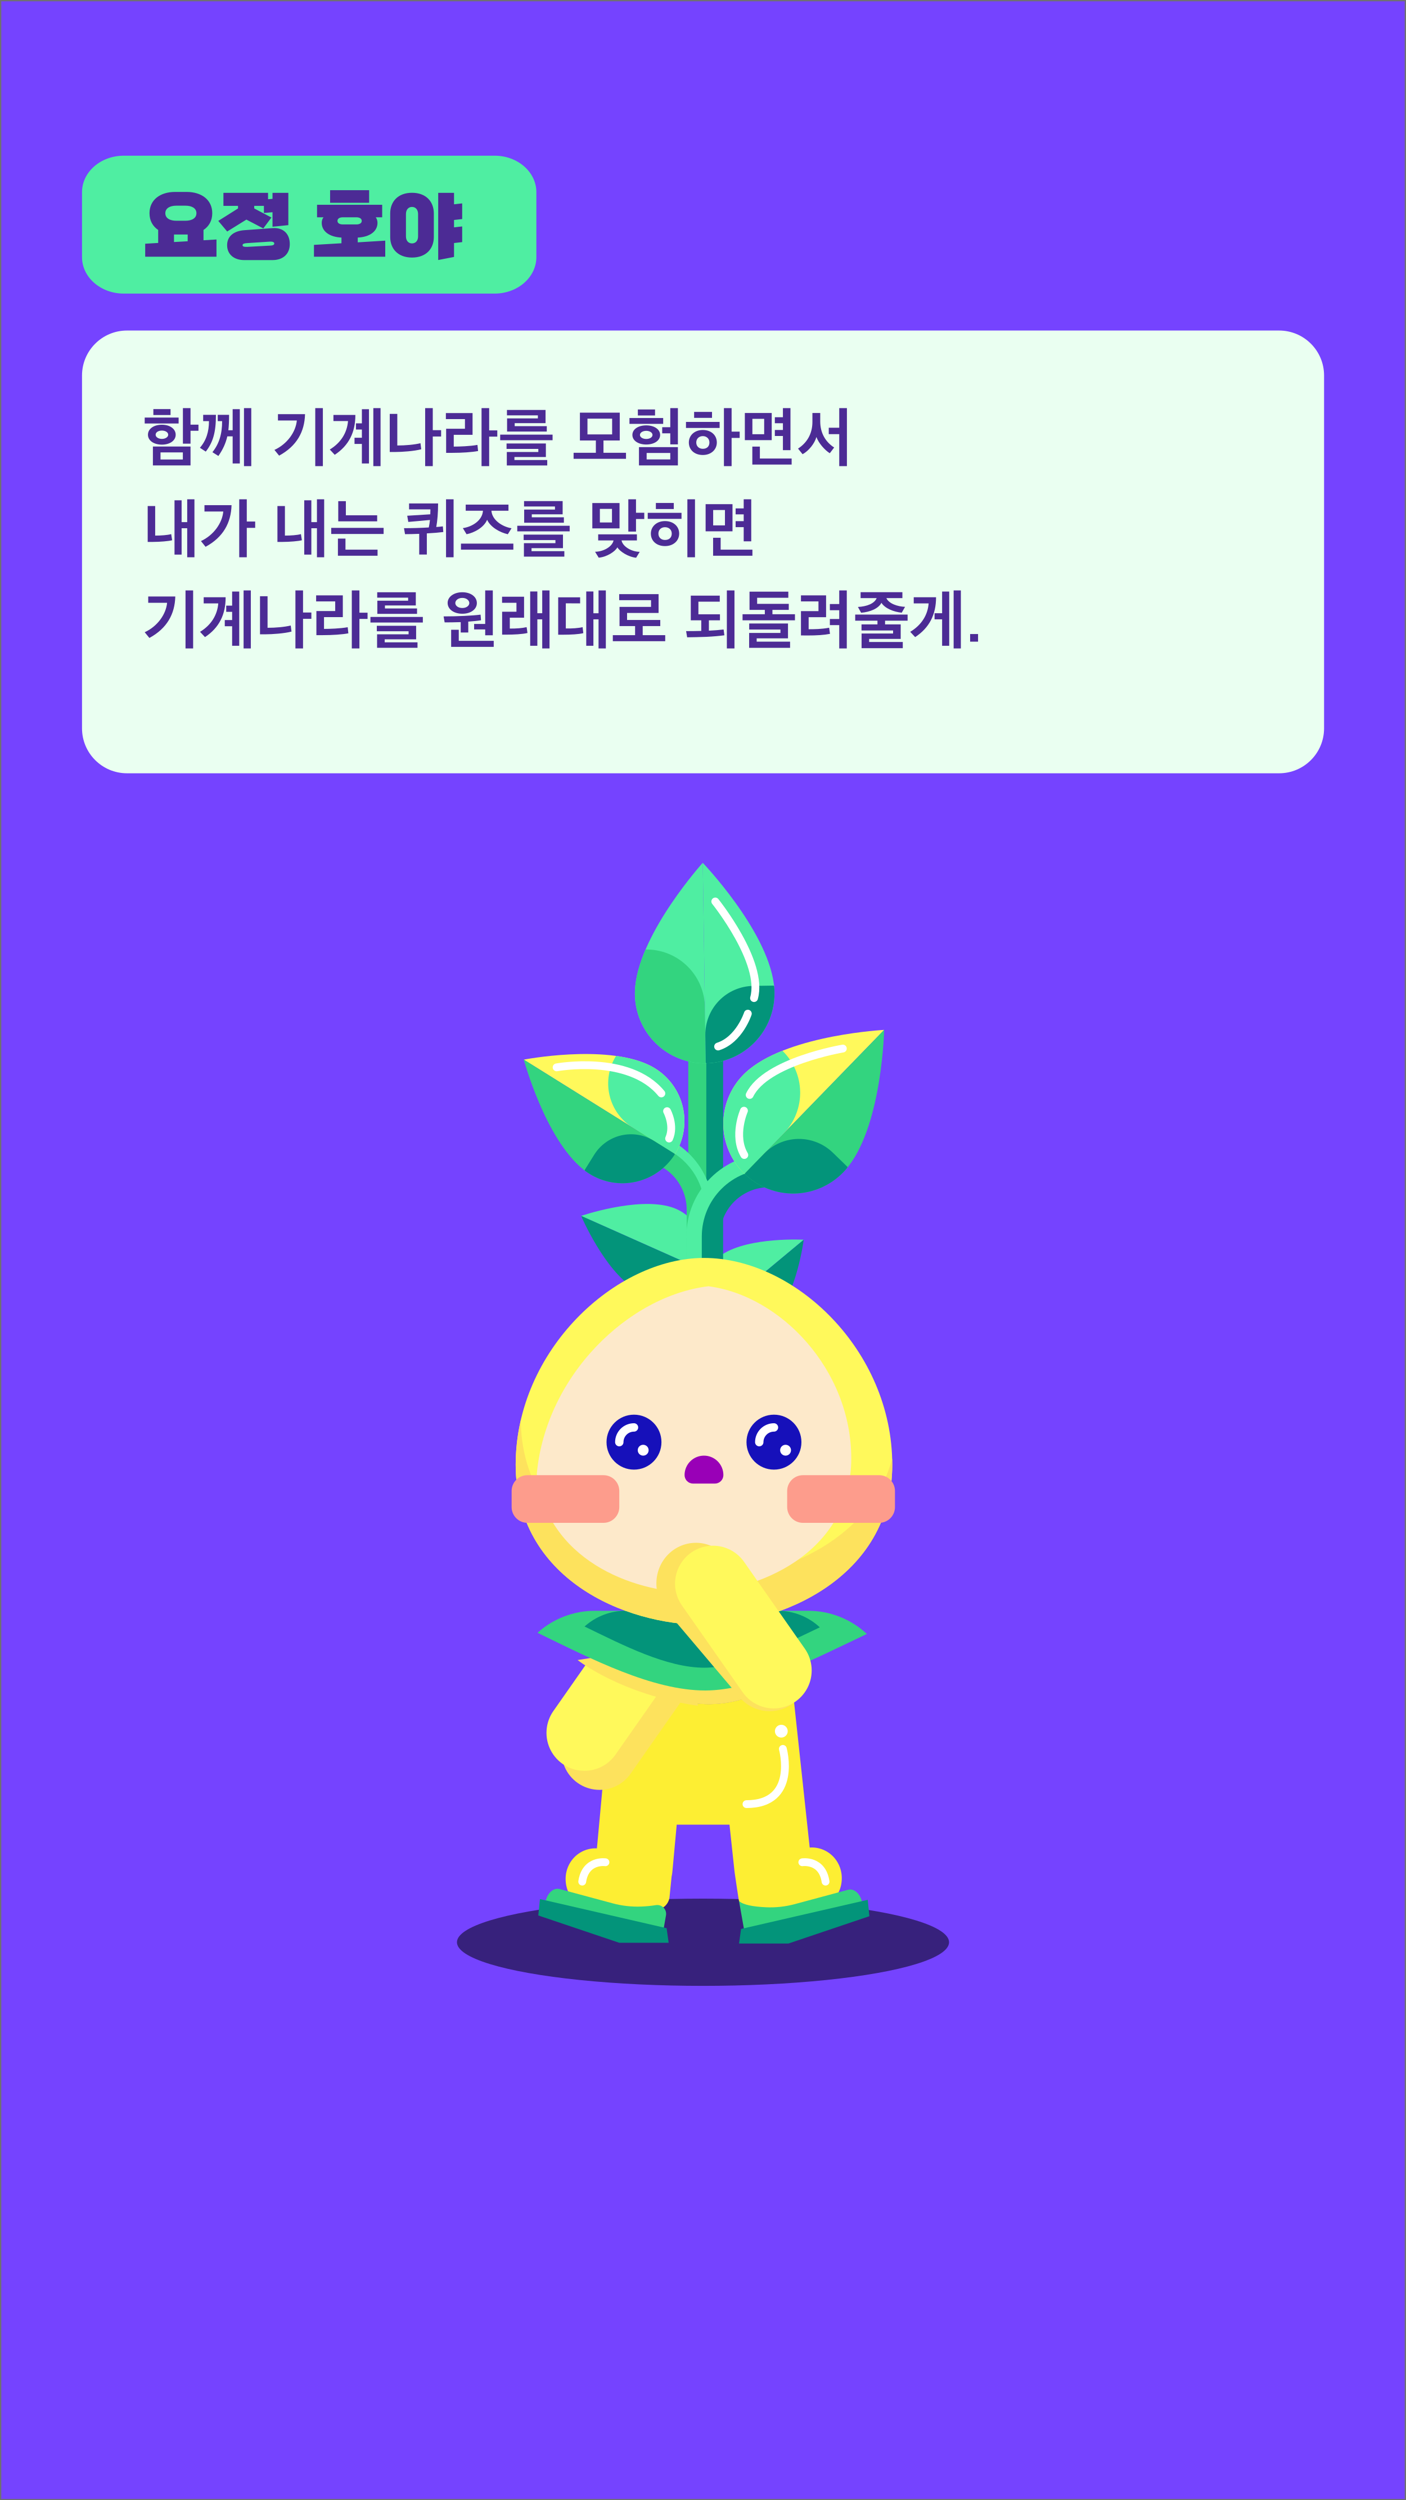 <svg width="1080" height="1920" viewBox="0 0 1080 1920" fill="none" xmlns="http://www.w3.org/2000/svg">
<path d="M1080 0H0V1920H1080V0Z" fill="white"/>
<path d="M1080 0H0V1920H1080V0Z" fill="#7543FF"/>
<path d="M1079.5 0.5H0.5V1919.5H1079.5V0.5Z" stroke="#707070"/>
<path d="M982.535 253.824H97.537C78.463 253.824 63 269.287 63 288.361V559.285C63 578.359 78.463 593.822 97.537 593.822H982.535C1001.61 593.822 1017.07 578.359 1017.07 559.285V288.361C1017.07 269.287 1001.61 253.824 982.535 253.824Z" fill="#EAFFF1"/>
<ellipse cx="540" cy="1491.5" rx="189" ry="33.5" fill="#37217C"/>
<path d="M617.378 952.013L547.686 1009.98C545.035 1006.8 543.038 1003.12 541.808 999.163C540.579 995.205 540.141 991.043 540.52 986.916C540.899 982.788 542.087 978.776 544.016 975.107C545.945 971.439 548.579 968.187 551.765 965.536C551.925 965.403 552.088 965.272 552.253 965.136C552.359 965.052 552.466 964.967 552.577 964.883C552.669 964.81 552.763 964.737 552.859 964.664L553.144 964.453C553.173 964.429 553.205 964.406 553.235 964.385C553.464 964.214 553.695 964.047 553.935 963.885C554.074 963.785 554.213 963.69 554.355 963.598C554.575 963.447 554.798 963.298 555.02 963.159C575.823 949.712 617.378 952.013 617.378 952.013Z" fill="#4FEEA2"/>
<path d="M617.378 952.016L547.685 1009.99C553.037 1016.42 560.727 1020.47 569.063 1021.23C577.398 1022 585.697 1019.42 592.133 1014.07C592.293 1013.94 592.452 1013.8 592.613 1013.66C592.713 1013.57 592.813 1013.48 592.921 1013.39C593.009 1013.31 593.099 1013.23 593.187 1013.15L593.448 1012.91C593.477 1012.89 593.504 1012.86 593.531 1012.83C593.739 1012.64 593.946 1012.44 594.15 1012.24C594.272 1012.12 594.391 1012 594.508 1011.88C594.696 1011.69 594.881 1011.5 595.062 1011.3C612.075 993.295 617.378 952.016 617.378 952.016Z" fill="#03947A"/>
<path d="M555.447 806.906H541.609V1016.36H555.447V806.906Z" fill="#03947A"/>
<path d="M542.531 806.906H528.693V1016.36H542.531V806.906Z" fill="#33D47F"/>
<path d="M446.388 933.718L537.161 974.151C540.894 965.769 541.145 956.248 537.859 947.681C534.573 939.114 528.019 932.203 519.638 928.469C519.428 928.375 519.218 928.285 519.004 928.194C518.867 928.137 518.729 928.079 518.588 928.024C518.469 927.974 518.347 927.924 518.224 927.876L517.86 927.737C517.822 927.72 517.783 927.707 517.744 927.693C517.451 927.581 517.158 927.474 516.863 927.372C516.686 927.309 516.511 927.25 516.335 927.194C516.057 927.102 515.777 927.014 515.501 926.928C489.546 918.929 446.388 933.718 446.388 933.718Z" fill="#4FEEA2"/>
<path d="M446.388 933.719L537.161 974.152C533.427 982.533 526.517 989.089 517.951 992.376C509.384 995.664 499.863 995.414 491.481 991.682C491.271 991.588 491.065 991.492 490.853 991.394C490.719 991.331 490.583 991.267 490.447 991.199C490.331 991.143 490.212 991.086 490.094 991.027L489.748 990.849C489.71 990.832 489.674 990.813 489.636 990.792C489.358 990.65 489.082 990.503 488.809 990.351C488.643 990.262 488.481 990.171 488.323 990.078C488.068 989.935 487.816 989.784 487.567 989.636C464.262 975.694 446.388 933.719 446.388 933.719Z" fill="#03947A"/>
<path d="M539.879 972.962L539.917 931.162C539.945 901.346 516.739 877.152 488.086 877.125" stroke="#4FEEA2" stroke-width="16.343" stroke-miterlimit="10"/>
<path d="M541.267 970.704L527.429 970.692L527.468 928.892C527.465 918.904 523.5 909.325 516.444 902.255C509.388 895.186 499.816 891.204 489.828 891.182L489.84 877.344C503.498 877.37 516.588 882.813 526.237 892.48C535.886 902.147 541.305 915.247 541.306 928.905L541.267 970.704Z" fill="#33D47F"/>
<path d="M545.966 1016.35L527.176 1016.33L527.215 949.324C527.25 932.52 533.949 916.415 545.842 904.544C557.736 892.673 573.852 886.004 590.657 886L590.639 904.79C578.816 904.793 567.477 909.485 559.11 917.838C550.742 926.19 546.029 937.52 546.005 949.343L545.966 1016.35Z" fill="#4FEEA2"/>
<path d="M552.882 1016.36L539.044 1016.34L539.083 949.335C539.109 935.686 544.546 922.604 554.201 912.957C563.857 903.31 576.944 897.885 590.593 897.871H590.643L590.63 911.708H590.592C580.611 911.721 571.041 915.69 563.98 922.744C556.92 929.799 552.943 939.365 552.921 949.346L552.882 1016.36Z" fill="#03947A"/>
<path d="M679.148 790.883L571.882 901.393C561.677 891.489 555.824 877.937 555.611 863.717C555.399 849.498 560.843 835.777 570.747 825.572C570.994 825.317 571.247 825.066 571.5 824.811C571.665 824.65 571.829 824.488 572 824.325C572.142 824.186 572.289 824.044 572.438 823.904C572.587 823.764 572.731 823.634 572.88 823.495C572.925 823.448 572.973 823.406 573.022 823.364C573.378 823.036 573.739 822.712 574.106 822.395C574.323 822.2 574.542 822.015 574.763 821.834C575.109 821.54 575.463 821.253 575.81 820.971C608.534 794.496 679.148 790.883 679.148 790.883Z" fill="#FFF95B"/>
<path d="M601.957 870.407L571.881 901.393C561.676 891.489 555.824 877.937 555.611 863.717C555.399 849.498 560.844 835.777 570.748 825.572C570.996 825.317 571.248 825.072 571.5 824.811C571.663 824.65 571.83 824.485 572 824.327C572.143 824.187 572.29 824.043 572.436 823.906C572.582 823.769 572.728 823.633 572.883 823.495C572.927 823.45 572.975 823.407 573.022 823.365C573.377 823.032 573.738 822.709 574.107 822.395C574.325 822.195 574.543 822.016 574.762 821.834C575.109 821.534 575.462 821.253 575.809 820.972C582.823 815.295 591.58 810.672 601.009 806.906C609.555 815.201 614.457 826.552 614.634 838.46C614.812 850.369 610.252 861.861 601.957 870.407Z" fill="#4FEEA2"/>
<path d="M679.148 790.883L571.883 901.393C576.935 906.297 582.904 910.159 589.449 912.757C595.994 915.354 602.986 916.638 610.026 916.533C617.067 916.428 624.018 914.938 630.483 912.147C636.948 909.356 642.799 905.319 647.704 900.267C647.951 900.014 648.194 899.755 648.442 899.493C648.599 899.324 648.756 899.153 648.913 898.977C649.048 898.831 649.186 898.677 649.32 898.526L649.72 898.073C649.765 898.026 649.806 897.973 649.847 897.927C650.165 897.56 650.479 897.191 650.784 896.815C650.971 896.592 651.151 896.368 651.326 896.142C651.61 895.787 651.884 895.427 652.157 895.069C677.641 861.575 679.148 790.883 679.148 790.883Z" fill="#33D47F"/>
<path d="M647.705 900.273C637.887 910.385 624.483 916.226 610.393 916.531C596.302 916.836 582.657 911.581 572.412 901.903C572.342 901.836 572.287 901.757 572.248 901.669C572.209 901.581 572.189 901.486 572.187 901.39C572.185 901.294 572.202 901.198 572.237 901.109C572.272 901.019 572.325 900.938 572.392 900.869L586.87 885.952C593.776 878.837 603.225 874.757 613.139 874.61C623.053 874.462 632.62 878.258 639.735 885.164L650.735 895.844C650.864 895.969 650.94 896.139 650.948 896.319C650.956 896.499 650.896 896.675 650.78 896.813C650.474 897.19 650.158 897.558 649.843 897.925C649.802 897.975 649.761 898.025 649.718 898.068C649.582 898.222 649.452 898.376 649.318 898.527C649.184 898.678 649.046 898.827 648.911 898.975C648.755 899.15 648.596 899.322 648.442 899.493C648.195 899.763 647.951 900.016 647.705 900.273Z" fill="#03947A"/>
<path d="M539.807 662.562L542.108 816.555C527.888 816.767 514.167 811.322 503.962 801.418C493.757 791.513 487.904 777.961 487.692 763.741C487.686 763.386 487.686 763.032 487.686 762.671C487.686 762.44 487.686 762.209 487.698 761.971C487.698 761.771 487.697 761.571 487.709 761.363C487.721 761.155 487.725 760.963 487.733 760.763C487.733 760.698 487.733 760.635 487.742 760.57C487.762 760.086 487.786 759.602 487.822 759.118C487.838 758.827 487.861 758.542 487.89 758.257C487.926 757.806 487.973 757.356 488.02 756.905C492.431 715.048 539.807 662.562 539.807 662.562Z" fill="#4FEEA2"/>
<path d="M541.457 773.377L542.1 816.555C527.881 816.767 514.16 811.322 503.956 801.418C493.751 791.513 487.899 777.961 487.687 763.743C487.681 763.387 487.681 763.035 487.681 762.673C487.681 762.444 487.681 762.208 487.695 761.973C487.695 761.773 487.695 761.567 487.706 761.368C487.717 761.169 487.72 760.968 487.731 760.761C487.731 760.698 487.731 760.634 487.737 760.569C487.755 760.086 487.781 759.602 487.818 759.117C487.833 758.824 487.859 758.54 487.883 758.257C487.921 757.801 487.967 757.352 488.014 756.906C488.96 747.931 491.882 738.469 495.887 729.142C501.783 729.054 507.64 730.129 513.121 732.304C518.602 734.48 523.602 737.714 527.833 741.821C532.065 745.929 535.446 750.83 537.783 756.244C540.121 761.658 541.369 767.48 541.457 773.377Z" fill="#33D47F"/>
<path d="M539.808 662.562L542.108 816.555C556.327 816.343 569.88 810.491 579.785 800.287C589.69 790.083 595.136 776.362 594.926 762.142C594.92 761.787 594.909 761.433 594.899 761.074C594.89 760.843 594.881 760.612 594.867 760.374C594.858 760.174 594.85 759.974 594.837 759.767C594.824 759.56 594.81 759.367 594.796 759.167C594.796 759.102 594.789 759.039 594.783 758.974C594.748 758.491 594.709 758.008 594.659 757.525C594.632 757.235 594.602 756.951 594.565 756.667C594.515 756.217 594.455 755.766 594.394 755.32C588.728 713.613 539.808 662.562 539.808 662.562Z" fill="#4FEEA2"/>
<path d="M594.923 762.143C595.131 776.236 589.783 789.844 580.035 800.023C570.287 810.203 556.923 816.135 542.835 816.536C542.738 816.539 542.643 816.522 542.553 816.487C542.463 816.452 542.382 816.4 542.312 816.333C542.243 816.266 542.187 816.187 542.149 816.099C542.111 816.01 542.09 815.915 542.088 815.819L541.78 795.033C541.632 785.119 545.429 775.552 552.335 768.438C559.241 761.323 568.69 757.243 578.604 757.095L593.936 756.867C594.116 756.864 594.29 756.93 594.423 757.051C594.557 757.172 594.639 757.34 594.653 757.519V757.525C594.704 758.008 594.741 758.492 594.778 758.975C594.778 759.038 594.789 759.102 594.79 759.165C594.804 759.37 594.819 759.565 594.833 759.77C594.847 759.975 594.854 760.17 594.863 760.375C594.877 760.609 594.884 760.843 594.898 761.075C594.906 761.437 594.917 761.789 594.923 762.143Z" fill="#03947A"/>
<path d="M402.348 813.709L518.514 886.209C521.829 880.898 524.065 874.986 525.096 868.81C526.126 862.635 525.93 856.317 524.518 850.218C523.107 844.118 520.508 838.356 516.869 833.261C513.231 828.166 508.625 823.838 503.314 820.523C503.047 820.356 502.777 820.193 502.503 820.028C502.325 819.922 502.149 819.818 501.966 819.716C501.814 819.625 501.657 819.533 501.498 819.446C501.339 819.359 501.187 819.275 501.029 819.186C500.981 819.156 500.929 819.13 500.878 819.104C500.501 818.896 500.12 818.692 499.736 818.497C499.507 818.376 499.28 818.263 499.049 818.153C498.689 817.973 498.323 817.801 497.961 817.632C464.07 801.761 402.348 813.709 402.348 813.709Z" fill="#FFF95B"/>
<path d="M485.944 865.876L518.516 886.202C525.21 875.476 527.37 862.53 524.519 850.212C521.669 837.894 514.042 827.213 503.316 820.518C503.047 820.351 502.78 820.189 502.504 820.023C502.329 819.917 502.15 819.812 501.967 819.712C501.813 819.621 501.656 819.528 501.501 819.442C501.346 819.356 501.19 819.268 501.027 819.182C500.98 819.152 500.927 819.126 500.879 819.099C500.503 818.891 500.122 818.69 499.737 818.494C499.506 818.37 499.278 818.26 499.052 818.148C498.688 817.967 498.325 817.796 497.964 817.627C490.698 814.227 482.152 812.101 473.212 810.863C467.605 819.847 465.797 830.69 468.185 841.007C470.572 851.324 476.96 860.269 485.944 865.876Z" fill="#4FEEA2"/>
<path d="M402.348 813.707L518.514 886.207C515.199 891.519 510.872 896.125 505.777 899.764C500.682 903.403 494.921 906.003 488.822 907.415C482.722 908.828 476.405 909.025 470.229 907.995C464.053 906.966 458.141 904.73 452.83 901.416C452.563 901.248 452.297 901.078 452.03 900.904C451.858 900.791 451.686 900.678 451.514 900.558C451.366 900.458 451.214 900.358 451.066 900.258L450.627 899.95C450.578 899.92 450.527 899.885 450.487 899.85C450.135 899.601 449.787 899.35 449.441 899.089C449.232 898.937 449.029 898.783 448.83 898.624C448.51 898.378 448.195 898.124 447.884 897.875C418.733 874.401 402.348 813.707 402.348 813.707Z" fill="#33D47F"/>
<path d="M452.829 901.414C463.461 908.048 476.277 910.229 488.504 907.486C500.731 904.742 511.387 897.295 518.165 886.755C518.212 886.683 518.244 886.602 518.259 886.518C518.274 886.434 518.272 886.347 518.254 886.263C518.235 886.179 518.2 886.1 518.15 886.03C518.101 885.96 518.038 885.901 517.965 885.855L502.286 876.069C498.583 873.758 494.461 872.198 490.155 871.48C485.849 870.762 481.444 870.899 477.191 871.883C472.938 872.868 468.921 874.68 465.368 877.217C461.816 879.754 458.798 882.966 456.486 886.669L449.268 898.235C449.184 898.371 449.154 898.534 449.185 898.691C449.216 898.847 449.305 898.987 449.435 899.08C449.779 899.341 450.135 899.59 450.481 899.841C450.528 899.874 450.573 899.909 450.62 899.941C450.771 900.041 450.914 900.151 451.062 900.252C451.21 900.353 451.362 900.452 451.509 900.552C451.681 900.67 451.856 900.784 452.025 900.899C452.298 901.076 452.56 901.246 452.829 901.414Z" fill="#03947A"/>
<path d="M549.431 692.262C549.431 692.262 586.97 738.982 579.195 766.462" stroke="white" stroke-width="6" stroke-linecap="round" stroke-linejoin="round"/>
<path d="M574.434 778.406C574.434 778.406 567.978 798.389 551.604 803.647" stroke="white" stroke-width="6" stroke-linecap="round" stroke-linejoin="round"/>
<path d="M647.421 805.215C647.421 805.215 588.321 815.152 575.857 840.846" stroke="white" stroke-width="6" stroke-linecap="round" stroke-linejoin="round"/>
<path d="M571.466 852.934C571.466 852.934 563 872.154 571.735 886.967" stroke="white" stroke-width="6" stroke-linecap="round" stroke-linejoin="round"/>
<path d="M427.562 819.649C427.562 819.649 483.081 809.365 508.008 839.675" stroke="white" stroke-width="6" stroke-linecap="round" stroke-linejoin="round"/>
<path d="M512.397 853.285C512.397 853.285 518.403 864.393 513.963 874.306" stroke="white" stroke-width="6" stroke-linecap="round" stroke-linejoin="round"/>
<path d="M623.487 1418.71C622.974 1418.71 622.461 1418.72 621.963 1418.77L605.348 1264.43C604.565 1257.15 601.118 1250.41 595.669 1245.52C590.22 1240.63 583.154 1237.92 575.83 1237.92H502.353C494.953 1237.92 487.821 1240.68 482.353 1245.67C476.885 1250.66 473.474 1257.5 472.79 1264.87L458.514 1419.37C457.941 1419.35 457.352 1419.35 456.764 1419.37C442.322 1419.88 431.804 1433.39 435.064 1448.39C439.138 1467.06 461.231 1465.56 462.242 1465.34L502.897 1466.65C505.708 1466.74 508.448 1465.76 510.565 1463.91C512.682 1462.06 514.019 1459.47 514.306 1456.67L515.876 1441.12C516.161 1439.87 516.362 1438.61 516.476 1437.34L519.811 1401.2H560.345L563.408 1429.69L563.423 1429.84L564.283 1437.78C564.449 1439.38 567.301 1458.02 567.301 1458.02C567.686 1460.81 569.113 1463.34 571.295 1465.12C573.476 1466.89 576.25 1467.78 579.057 1467.59L619.636 1464.84C620.662 1465.02 642.8 1465.73 646.196 1446.93C648.927 1431.82 637.944 1418.71 623.487 1418.71ZM498.807 1295.37L510.563 1276.11C510.563 1276.11 581.792 1279.51 582.652 1280.02C583.497 1280.53 588.884 1297.51 588.884 1297.51C536.76 1323.73 498.807 1295.37 498.807 1295.37Z" fill="#FDEE33"/>
<path d="M588.883 1297.51C536.759 1323.73 498.806 1295.37 498.806 1295.37L510.562 1276.11C510.562 1276.11 581.791 1279.51 582.651 1280.02C583.511 1280.53 588.883 1297.51 588.883 1297.51Z" fill="#FDEE33"/>
<path d="M460.489 1374.48C455.159 1374.47 449.933 1373.01 445.379 1370.24C440.824 1367.47 437.116 1363.51 434.657 1358.78C432.198 1354.05 431.083 1348.74 431.432 1343.42C431.781 1338.1 433.582 1332.98 436.638 1328.62L483.397 1261.82C485.585 1258.66 488.374 1255.97 491.604 1253.9C494.834 1251.83 498.441 1250.41 502.219 1249.74C505.997 1249.06 509.871 1249.14 513.619 1249.97C517.366 1250.8 520.914 1252.35 524.058 1254.55C527.202 1256.75 529.88 1259.55 531.939 1262.79C533.998 1266.03 535.398 1269.64 536.057 1273.43C536.716 1277.21 536.622 1281.08 535.781 1284.82C534.939 1288.57 533.366 1292.11 531.153 1295.24L484.393 1362.04C481.705 1365.89 478.128 1369.03 473.966 1371.19C469.804 1373.36 465.18 1374.49 460.489 1374.48Z" fill="#FDE25D"/>
<path d="M588.883 1297.51C536.759 1323.73 498.806 1295.37 498.806 1295.37L510.562 1276.11C510.562 1276.11 581.791 1279.51 582.651 1280.02C583.511 1280.53 588.883 1297.51 588.883 1297.51Z" fill="#FDE25D"/>
<path d="M616.29 1430.07C616.29 1430.07 631.59 1427.77 634.136 1444.94" stroke="white" stroke-width="6" stroke-linecap="round" stroke-linejoin="round"/>
<path d="M465.067 1430.07C465.067 1430.07 449.767 1427.77 447.221 1444.94" stroke="white" stroke-width="6" stroke-linecap="round" stroke-linejoin="round"/>
<path d="M448.887 1359.85C443.558 1359.84 438.332 1358.37 433.777 1355.61C429.223 1352.84 425.515 1348.87 423.056 1344.15C420.597 1339.42 419.481 1334.11 419.83 1328.79C420.179 1323.47 421.979 1318.35 425.035 1313.98L471.794 1247.18C473.982 1244.03 476.771 1241.34 480.001 1239.27C483.231 1237.2 486.839 1235.78 490.617 1235.11C494.394 1234.43 498.268 1234.51 502.016 1235.34C505.764 1236.16 509.311 1237.72 512.455 1239.92C515.599 1242.12 518.278 1244.92 520.337 1248.16C522.396 1251.4 523.795 1255.01 524.454 1258.79C525.114 1262.57 525.02 1266.45 524.178 1270.19C523.337 1273.94 521.764 1277.48 519.55 1280.61L472.791 1347.41C470.103 1351.26 466.526 1354.4 462.364 1356.56C458.202 1358.73 453.579 1359.85 448.887 1359.85Z" fill="#FFF95B"/>
<path d="M443.673 1274.78C443.673 1274.78 477.027 1301.29 536.088 1309.91L533.75 1292.35L489.879 1267.55L443.673 1274.78Z" fill="#FDE25D"/>
<path d="M412.873 1253.86C454.522 1274.08 501.111 1298.16 541.711 1298.16C579.234 1298.16 624.472 1274.35 665.88 1254.75C653.644 1243.3 637.512 1236.94 620.757 1236.95H457.027C440.726 1236.94 424.997 1242.96 412.873 1253.86Z" fill="#33D47F"/>
<path d="M449.017 1249.03C478.766 1263.47 512.044 1280.67 541.044 1280.67C567.844 1280.67 600.16 1263.66 629.736 1249.67C620.996 1241.49 609.473 1236.94 597.505 1236.95H480.555C468.911 1236.94 457.676 1241.24 449.017 1249.03Z" fill="#03947A"/>
<path d="M685.38 1124.76C685.38 1212.44 597.852 1247.79 540.748 1247.79C479.887 1247.79 396.114 1212.44 396.114 1124.76C396.114 1037.08 472.729 966 540.748 966C610.588 966 685.38 1037.08 685.38 1124.76Z" fill="#FFF95B"/>
<path d="M685.387 1124.76C685.387 1212.43 597.86 1247.79 540.756 1247.79C479.88 1247.79 396.11 1212.43 396.11 1124.76C396.114 1113.25 397.431 1101.79 400.034 1090.59C400.743 1177.42 484.06 1212.46 544.65 1212.46C594.525 1212.46 667.625 1185.5 685.312 1120.23C685.371 1121.74 685.387 1123.25 685.387 1124.76Z" fill="#FDE25D"/>
<path d="M412.312 1131.87C419.464 1196.59 484.66 1222.98 532.772 1222.98C580.591 1222.98 653.889 1193.37 653.889 1119.95C653.889 1051.28 599.106 994.774 544.165 987.75C483.159 995.028 419.359 1055.76 412.312 1131.87Z" fill="#FDE9CA"/>
<path d="M463.576 1132.83H405.124C398.428 1132.83 393 1138.26 393 1144.96V1157.3C393 1164 398.428 1169.43 405.124 1169.43H463.576C470.272 1169.43 475.7 1164 475.7 1157.3V1144.96C475.7 1138.26 470.272 1132.83 463.576 1132.83Z" fill="#FD9C8C"/>
<path d="M675.329 1132.83H616.781C610.085 1132.83 604.657 1138.26 604.657 1144.96V1157.3C604.657 1164 610.085 1169.43 616.781 1169.43H675.329C682.025 1169.43 687.453 1164 687.453 1157.3V1144.96C687.453 1138.26 682.025 1132.83 675.329 1132.83Z" fill="#FD9C8C"/>
<path d="M594.505 1128.56C606.158 1128.56 615.605 1119.11 615.605 1107.46C615.605 1095.8 606.158 1086.36 594.505 1086.36C582.852 1086.36 573.405 1095.8 573.405 1107.46C573.405 1119.11 582.852 1128.56 594.505 1128.56Z" fill="#1610BA"/>
<path d="M583.212 1107.46C583.212 1104.46 584.402 1101.59 586.52 1099.47C588.637 1097.35 591.509 1096.16 594.504 1096.16" stroke="white" stroke-width="6.438" stroke-miterlimit="10" stroke-linecap="round"/>
<path d="M486.991 1128.56C498.644 1128.56 508.091 1119.11 508.091 1107.46C508.091 1095.8 498.644 1086.36 486.991 1086.36C475.337 1086.36 465.891 1095.8 465.891 1107.46C465.891 1119.11 475.337 1128.56 486.991 1128.56Z" fill="#1610BA"/>
<path d="M475.699 1107.46C475.699 1104.46 476.889 1101.59 479.007 1099.47C481.124 1097.35 483.996 1096.16 486.991 1096.16" stroke="white" stroke-width="6.438" stroke-miterlimit="10" stroke-linecap="round"/>
<path d="M532.391 1139.28H549.104C549.964 1139.28 550.816 1139.11 551.611 1138.79C552.406 1138.46 553.129 1137.97 553.737 1137.37C554.346 1136.76 554.829 1136.03 555.158 1135.24C555.487 1134.44 555.657 1133.59 555.657 1132.73C555.657 1128.78 554.086 1124.99 551.29 1122.19C548.495 1119.39 544.703 1117.82 540.749 1117.82C536.795 1117.82 533.003 1119.39 530.207 1122.19C527.411 1124.99 525.841 1128.78 525.841 1132.73C525.841 1133.59 526.01 1134.44 526.339 1135.24C526.668 1136.03 527.151 1136.76 527.759 1137.36C528.367 1137.97 529.089 1138.46 529.884 1138.78C530.679 1139.11 531.531 1139.28 532.391 1139.28Z" fill="#9900B7"/>
<g style="mix-blend-mode:multiply">
<g style="mix-blend-mode:multiply">
<path d="M594.323 1313.92C589.402 1314.43 584.432 1313.73 579.849 1311.86C575.266 1310 571.212 1307.04 568.044 1303.24L511.767 1236.77C500.657 1223.65 501.908 1203.79 514.562 1192.42C517.558 1189.73 521.069 1187.67 524.882 1186.36C528.696 1185.06 532.734 1184.54 536.754 1184.83C540.773 1185.13 544.691 1186.24 548.272 1188.09C551.853 1189.94 555.023 1192.49 557.591 1195.6L613.866 1262.07C624.976 1275.19 623.725 1295.05 611.071 1306.41C606.421 1310.62 600.559 1313.25 594.323 1313.92Z" fill="#FDE25D"/>
</g>
</g>
<path d="M594.363 1311.93C589.673 1311.94 585.05 1310.81 580.888 1308.65C576.727 1306.48 573.151 1303.34 570.463 1299.5L523.704 1232.7C519.327 1226.36 517.634 1218.55 518.995 1210.98C520.356 1203.4 524.661 1196.66 530.969 1192.25C537.277 1187.83 545.076 1186.09 552.662 1187.41C560.249 1188.72 567.007 1192.99 571.46 1199.27L618.219 1266.07C621.275 1270.44 623.076 1275.56 623.424 1280.87C623.773 1286.19 622.658 1291.51 620.199 1296.23C617.74 1300.96 614.031 1304.93 609.477 1307.69C604.922 1310.46 599.696 1311.93 594.366 1311.93L594.363 1311.93Z" fill="#FFF95B"/>
<path d="M494.055 1117.82C496.36 1117.82 498.229 1115.96 498.229 1113.65C498.229 1111.35 496.36 1109.48 494.055 1109.48C491.75 1109.48 489.881 1111.35 489.881 1113.65C489.881 1115.96 491.75 1117.82 494.055 1117.82Z" fill="white"/>
<path d="M603.429 1117.82C605.734 1117.82 607.603 1115.96 607.603 1113.65C607.603 1111.35 605.734 1109.48 603.429 1109.48C601.124 1109.48 599.255 1111.35 599.255 1113.65C599.255 1115.96 601.124 1117.82 603.429 1117.82Z" fill="white"/>
<path d="M662.551 1463.73C662.551 1467.41 660.725 1470.57 658.099 1471.11L576.669 1487.79C574.345 1488.25 572.127 1485.93 571.689 1482.61L567.675 1459.82C570.891 1462.84 578.553 1464.17 588.457 1464.64C595.997 1464.97 603.543 1464.13 610.825 1462.14L651.747 1451.12C656.727 1450.11 661.526 1455.09 662.461 1462.27C662.52 1462.76 662.55 1463.24 662.551 1463.73Z" fill="#33D47F"/>
<path d="M569.236 1481.28L666.536 1458.9L667.811 1471.5L605.634 1492.47H567.674L569.236 1481.28Z" fill="#03947A"/>
<path d="M418.736 1463.17C418.736 1466.85 420.562 1470 423.188 1470.55L504.618 1487.22C506.942 1487.69 509.16 1485.36 509.598 1482.04L511.566 1470.87C511.756 1469.8 511.686 1468.7 511.361 1467.66C511.036 1466.62 510.465 1465.68 509.698 1464.91C508.931 1464.13 507.99 1463.56 506.953 1463.23C505.917 1462.9 504.816 1462.82 503.743 1463C500.131 1463.58 496.487 1463.93 492.831 1464.07C485.292 1464.4 477.746 1463.56 470.465 1461.57L429.542 1450.55C424.562 1449.54 419.763 1454.52 418.827 1461.7C418.768 1462.19 418.737 1462.68 418.736 1463.17Z" fill="#33D47F"/>
<path d="M512.052 1480.71L414.752 1458.33L413.477 1470.94L475.654 1491.9H513.614L512.052 1480.71Z" fill="#03947A"/>
<path d="M601.341 1343.01C601.341 1343.01 613.053 1385.43 573.396 1385.43" stroke="white" stroke-width="6" stroke-linecap="round" stroke-linejoin="round"/>
<path d="M600.161 1334.32C602.875 1334.32 605.075 1332.12 605.075 1329.41C605.075 1326.7 602.875 1324.5 600.161 1324.5C597.447 1324.5 595.247 1326.7 595.247 1329.41C595.247 1332.12 597.447 1334.32 600.161 1334.32Z" fill="white"/>
<path d="M152.45 330.8V326.1H146.35V313.4H140.5V340.7H146.35V330.8H152.45ZM146.35 357.4V342.9H117.45V357.4H146.35ZM140.45 352.85H123.3V347.4H140.45V352.85ZM137.2 325.2V320.65H111.15V325.2H137.2ZM117.8 318.7H131V314.15H117.8V318.7ZM134.95 333.85C134.95 329.25 130.4 326.15 124.35 326.15C118.2 326.15 113.65 329.25 113.65 333.85C113.65 338.4 118.25 341.45 124.35 341.45C130.4 341.45 134.95 338.4 134.95 333.85ZM119.55 333.85C119.55 331.9 121.7 330.65 124.35 330.65C126.95 330.65 129.2 331.9 129.2 333.85C129.2 335.7 126.95 337.05 124.35 337.05C121.75 337.05 119.55 335.7 119.55 333.85ZM175.962 318.55H167.262V323.4H170.612C170.662 333.1 168.362 340.8 163.162 347.25L167.762 350.15C171.262 345.1 173.362 340.45 174.612 335.1H178.712V355.9H184.212V314.2H178.712V330.4H175.412C175.812 326.9 175.962 323.05 175.962 318.55ZM193.012 357.95V313.4H187.412V357.95H193.012ZM165.862 318.55H156.062V323.4H160.512C160.512 331.6 158.412 338.25 153.562 343.85L158.062 346.8C163.462 339.85 165.912 332.25 165.862 318.55ZM248.008 357.95V313.4H242.158V357.95H248.008ZM234.308 318.05H213.508V322.9H228.008C227.208 331.75 220.558 341.05 210.808 345.5L214.408 349.9C228.008 342.5 233.958 331.5 234.308 318.05ZM283.42 355.9V314.25H277.97V325.1H273.42V329.85H277.97V336.15H272.32V340.9H277.97V355.9H283.42ZM292.32 357.95V313.4H286.77V357.95H292.32ZM272.97 318.65H256.12V323.35H267.32C266.62 332.2 261.92 340 253.32 345.2L257.12 349.25C267.97 342.1 273.02 331.95 272.97 318.65ZM332.432 313.4H326.582V357.95H332.432V335.2H338.832V330.35H332.432V313.4ZM323.582 345L322.982 340.35C318.232 341.5 311.382 342.1 305.182 342.1V317.85H299.382V347.1H303.432C308.732 347.1 318.232 346.45 323.582 345ZM367.243 346.35L366.743 341.65C360.993 342.7 352.793 342.95 348.543 342.95V333.9H362.993V317.2H342.493V321.85H357.143V329.25H342.693V347.75H347.393C354.943 347.75 362.543 347.25 367.243 346.35ZM375.743 313.4H369.893V357.95H375.743V335.3H381.993V330.5H375.743V313.4ZM424.455 338.05V333.75H384.205V338.05H424.455ZM420.355 357.45V353.25H395.155V350.95H419.305V340.55H389.105V344.75H413.505V347.1H389.305V357.45H420.355ZM420.005 331.4V327.25H395.355V324.95H419.055V314.8H389.405V318.95H413.155V321.3H389.505V331.4H420.005ZM480.852 352.35V347.7H463.552V338.25H476.052V316.9H445.452V338.25H457.702V347.7H440.602V352.35H480.852ZM470.202 333.6H451.252V321.5H470.202V333.6ZM520.713 357.4V343.35H490.813V357.4H520.713ZM514.863 352.8H496.713V347.85H514.863V352.8ZM520.713 341.25V313.4H514.863V328.05H508.663V332.75H514.863V341.25H520.713ZM509.413 325.5V321H483.513V325.5H509.413ZM507.063 334C507.063 329.6 502.463 326.65 496.413 326.65C490.263 326.65 485.763 329.6 485.763 334C485.763 338.4 490.313 341.35 496.413 341.35C502.463 341.35 507.063 338.4 507.063 334ZM501.213 334C501.213 335.8 499.063 337.1 496.413 337.1C493.763 337.1 491.563 335.8 491.563 334C491.563 332.2 493.713 330.85 496.413 330.85C499.063 330.85 501.213 332.2 501.213 334ZM489.963 319.05H503.163V314.45H489.963V319.05ZM552.775 328.65V324H526.925V328.65H552.775ZM533.175 320.9H546.925V316.3H533.175V320.9ZM561.975 313.4H556.075V357.95H561.975V336.3H568.175V331.45H561.975V313.4ZM529.125 339.8C529.125 345.45 533.475 349.4 539.875 349.4C546.275 349.4 550.625 345.25 550.625 339.8C550.625 334.2 546.275 330.2 539.875 330.2C533.475 330.2 529.125 334.35 529.125 339.8ZM534.825 339.8C534.825 336.85 536.975 334.9 539.875 334.9C542.775 334.9 544.925 336.85 544.925 339.8C544.925 342.7 543.125 344.65 539.875 344.65C536.925 344.65 534.825 342.7 534.825 339.8ZM592.787 338V317.15H572.137V338H592.787ZM601.387 325V330.2H595.187V334.8H601.387V345.7H607.187V313.4H601.387V320.4H595.187V325H601.387ZM608.087 356.75V352.1H583.687V342.95H577.887V356.75H608.087ZM586.987 333.45H577.937V321.65H586.987V333.45ZM650.548 357.95V313.4H644.648V328.45H636.598V333.4H644.648V357.95H650.548ZM640.748 343.65C634.048 339.35 630.048 332.45 630.048 323.65V317.15H624.048V323.95C624.048 332.8 620.148 339.85 612.998 344.5L616.498 348.8C621.148 346.3 625.698 340.65 627.148 335.55C628.648 340.2 633.698 345.8 637.398 348.05L640.748 343.65ZM149.35 427.95V383.4H143.8V400.95H139.5V384.2H134.05V425.9H139.5V405.65H143.8V427.95H149.35ZM132.25 414.85C132 413.25 131.7 411.75 131.5 410.15C128.75 410.95 123.55 411.3 119.2 411.3V388.6H113.45V416.15H117.45C122.75 416.15 129.9 415.55 132.25 414.85ZM196.012 405.35V400.5H189.562V383.4H183.762V427.95H189.562V405.35H196.012ZM177.862 387.95H157.062V392.8H171.512C170.712 401.7 164.062 411.05 154.362 415.5L157.912 419.9C171.562 412.5 177.462 401.4 177.862 387.95ZM249.008 427.95V383.4H243.458V400.95H239.158V384.2H233.708V425.9H239.158V405.65H243.458V427.95H249.008ZM231.908 414.85C231.658 413.25 231.358 411.75 231.158 410.15C228.408 410.95 223.208 411.3 218.858 411.3V388.6H213.108V416.15H217.108C222.408 416.15 229.558 415.55 231.908 414.85ZM294.67 410.05V405.35H254.42V410.05H294.67ZM289.72 400.35V395.7H265.67V384.85H259.82V400.35H289.72ZM290.02 426.75V422.1H265.37V413.6H259.57V426.75H290.02ZM336.516 386.6H314.216V391.15H330.616C330.616 392.45 330.566 393.75 330.516 394.95L312.816 396.05C313.116 397.65 313.366 399.2 313.616 400.8C319.116 400.3 324.716 399.85 330.266 399.3C330.066 401.3 329.766 403.15 329.366 405.05C323.516 405.4 316.516 405.6 310.316 405.6L311.116 410.2C314.316 410.2 318.116 410.1 322.016 409.95V425.85H327.866V409.6C332.866 409.35 337.466 408.95 340.516 408.55L340.166 404.2C338.866 404.4 337.116 404.55 335.116 404.7C335.966 400.05 336.516 393.9 336.516 386.6ZM348.416 383.4H342.616V427.95H348.416V383.4ZM392.928 405.65C386.328 404.65 377.978 399.65 377.478 392.2H390.578V387.5H357.728V392.2H370.978C370.528 399.75 362.578 404.6 355.528 405.55L358.378 410.25C364.328 409.1 371.778 405 374.178 399.15C376.828 404.95 384.078 408.9 390.078 410.25L392.928 405.65ZM394.328 422.1V417.45H354.078V422.1H394.328ZM437.59 408.05V403.75H397.34V408.05H437.59ZM433.49 427.45V423.25H408.29V420.95H432.44V410.55H402.24V414.75H426.64V417.1H402.44V427.45H433.49ZM433.14 401.4V397.25H408.49V394.95H432.19V384.8H402.54V388.95H426.29V391.3H402.64V401.4H433.14ZM475.886 405.75V386.3H454.986V405.75H475.886ZM459.486 410.35V415H471.286C470.336 419.85 463.436 423.7 457.086 423.7L459.886 428.25C466.186 427.75 472.636 423.45 474.236 420.3C475.936 423.4 482.636 427.75 488.636 428.3L491.386 423.75C485.136 423.75 478.286 419.7 477.436 415H489.236V410.35H459.486ZM494.886 398.55V393.75H488.536V383.4H482.636V408.2H488.536V398.55H494.886ZM470.086 401.2H460.786V390.8H470.086V401.2ZM533.848 427.95V383.4H527.998V427.95H533.848ZM523.498 398.45V393.8H497.548V398.45H523.498ZM503.798 390.9H517.548V386.25H503.798V390.9ZM499.948 409.75C499.948 415.45 504.398 419.35 510.798 419.35C517.298 419.35 521.698 415.25 521.698 409.75C521.698 404.2 517.298 400.15 510.798 400.15C504.398 400.15 499.948 404.35 499.948 409.75ZM505.748 409.75C505.748 406.8 507.848 404.85 510.798 404.85C513.848 404.85 515.998 406.8 515.998 409.75C515.998 412.7 514.148 414.65 510.798 414.65C507.798 414.65 505.748 412.7 505.748 409.75ZM562.66 408V387.15H542.01V408H562.66ZM571.26 395V400.2H565.06V404.8H571.26V415.7H577.06V383.4H571.26V390.4H565.06V395H571.26ZM577.96 426.75V422.1H553.56V412.95H547.76V426.75H577.96ZM556.86 403.45H547.81V391.65H556.86V403.45ZM148.35 497.95V453.4H142.5V497.95H148.35ZM134.65 458.05H113.85V462.9H128.35C127.55 471.75 120.9 481.05 111.15 485.5L114.75 489.9C128.35 482.5 134.3 471.5 134.65 458.05ZM183.762 495.9V454.25H178.312V465.1H173.762V469.85H178.312V476.15H172.662V480.9H178.312V495.9H183.762ZM192.662 497.95V453.4H187.112V497.95H192.662ZM173.312 458.65H156.462V463.35H167.662C166.962 472.2 162.262 480 153.662 485.2L157.462 489.25C168.312 482.1 173.362 471.95 173.312 458.65ZM232.773 453.4H226.923V497.95H232.773V475.2H239.173V470.35H232.773V453.4ZM223.923 485L223.323 480.35C218.573 481.5 211.723 482.1 205.523 482.1V457.85H199.723V487.1H203.773C209.073 487.1 218.573 486.45 223.923 485ZM267.585 486.35L267.085 481.65C261.335 482.7 253.135 482.95 248.885 482.95V473.9H263.335V457.2H242.835V461.85H257.485V469.25H243.035V487.75H247.735C255.285 487.75 262.885 487.25 267.585 486.35ZM276.085 453.4H270.235V497.95H276.085V475.3H282.335V470.5H276.085V453.4ZM324.797 478.05V473.75H284.547V478.05H324.797ZM320.697 497.45V493.25H295.497V490.95H319.647V480.55H289.447V484.75H313.847V487.1H289.647V497.45H320.697ZM320.347 471.4V467.25H295.697V464.95H319.397V454.8H289.747V458.95H313.497V461.3H289.847V471.4H320.347ZM366.293 463.1C366.293 458.3 361.643 454.8 355.143 454.8C348.643 454.8 343.843 458.3 343.843 463C343.843 467.9 348.643 471.3 355.143 471.3C361.643 471.3 366.293 467.9 366.293 463.1ZM364.193 483.35H372.693V487.85H378.543V453.4H372.693V479.15H364.193V483.35ZM379.243 496.75V492.1H352.393V483.6H346.543V496.75H379.243ZM359.693 485.7V477.35C363.143 477.1 366.443 476.8 369.493 476.3L369.143 472C362.893 472.8 351.693 473.35 340.743 473.35C341.043 474.85 341.293 476.45 341.543 477.95C344.893 477.95 349.243 477.9 353.893 477.75V485.7H359.693ZM360.493 463.1C360.493 465.05 358.443 466.9 355.143 466.9C351.743 466.9 349.743 465.05 349.743 463.1C349.743 461.15 351.743 459.15 355.143 459.15C358.443 459.15 360.493 461.15 360.493 463.1ZM422.105 497.95V453.4H416.505V470.9H412.755V454.2H407.255V495.9H412.755V475.6H416.505V497.95H422.105ZM405.155 486.1C405.005 484.6 404.755 483.1 404.505 481.6C400.705 482.45 396.755 482.7 391.605 482.7V474.35H402.555V458.25H385.655V462.9H396.705V469.75H385.705V487.35H389.255C394.355 487.35 401.355 487.05 405.155 486.1ZM465.367 497.95V453.4H459.767V470.95H455.817V454.2H450.317V495.9H455.817V475.6H459.767V497.95H465.367ZM434.617 482.6V463.3C438.317 463.3 441.967 463.35 445.617 463.35V458.7H428.767V487.4H433.017C438.167 487.4 444.717 487.1 448.067 486.2L447.517 481.6C444.517 482.35 439.167 482.75 434.617 482.6ZM507.179 480.8V476.1H481.679V470.7H505.879V456.25H475.629V460.9H500.079V466.05H475.879V480.8H487.829V487.75H470.729V492.4H510.979V487.75H493.679V480.8H507.179ZM555.825 483.4C552.625 483.8 548.725 484.1 544.525 484.3V476.35H553.025V471.75H536.475V462.05H552.875V457.4H530.625V476.35H538.675V484.5C534.875 484.6 530.975 484.65 527.025 484.65L527.825 489.4C531.525 489.4 537.725 489.2 542.525 489.05C547.825 488.8 552.225 488.4 556.425 487.85L555.825 483.4ZM564.175 453.4H558.325V497.95H564.175V453.4ZM605.887 468.35V463.7H581.587V459.05H605.537V454.35H575.737V468.35H587.487V471.7H570.387V476.35H610.637V471.7H593.337V468.35H605.887ZM606.887 497.5V492.75H581.237V490.2H605.287V478.8H575.487V483.45H599.487V486.05H575.437V497.5H606.887ZM637.548 486.75L636.898 482.05C631.148 483.15 625.298 483.2 621.148 483.2V473.95H634.548V457.2H615.248V461.85H628.698V469.3H615.248V487.95C616.848 487.95 618.398 488 619.948 488C627.548 488 632.898 487.65 637.548 486.75ZM637.448 480.05H644.648V497.95H650.448V453.4H644.648V463.85H637.448V468.6H644.648V475.35H637.448V480.05ZM693.46 497.75V493H667.61V490.65H691.86V479.5H679.86V476.65H697.16V471.95H656.91V476.65H674.01V479.5H661.76V484.15H686.01V486.5H661.81V497.75H693.46ZM695.21 466C689.46 465.8 682.76 463.55 680.86 459.3H693.16V454.75H661.06V459.3H673.41C671.71 463.5 665.86 465.75 659.01 466.1L661.46 470.55C668.46 469.95 674.81 467.3 677.06 462.9C679.66 467.15 686.46 469.9 692.66 470.5L695.21 466ZM738.072 497.95V453.4H732.522V497.95H738.072ZM729.122 495.9V454.25H723.672V470.9H717.872V475.6H723.672V495.9H729.122ZM719.022 458.65H701.872V463.35H713.322C712.672 472.2 707.872 480 699.172 485.2L702.972 489.25C713.872 482.1 719.022 471.95 719.022 458.65ZM745.184 492.75H751.284V486.9H745.184V492.75Z" fill="#4C2B95"/>
<path d="M379.971 119.57H95.029C77.34 119.57 63 132.106 63 147.57V197.451C63 212.915 77.34 225.451 95.029 225.451H379.971C397.66 225.451 412 212.915 412 197.451V147.57C412 132.106 397.66 119.57 379.971 119.57Z" fill="#4FEEA2"/>
<path d="M166.286 197.13V183.914L156.315 184.504V176.598C160.504 173.825 163.041 169.459 163.041 163.736C163.041 153.352 154.663 147.393 143.453 147.393H134.426C123.216 147.393 114.838 153.352 114.838 163.736C114.838 169.459 117.316 173.766 121.505 176.598V186.569L111.534 187.159V197.13H166.286ZM135.37 169.518C130.709 169.518 126.992 167.689 126.992 163.736C126.992 159.783 130.709 157.954 135.37 157.954H142.509C147.17 157.954 150.887 159.783 150.887 163.736C150.887 167.689 147.17 169.518 142.509 169.518H135.37ZM144.161 185.271L133.659 185.861V180.079H134.426H143.453H144.161V185.271ZM221.479 172.881V148.101H209.325V152.703L205.903 152.998V148.101H171.624V158.072H182.834V160.078L167.671 169.636L174.515 177.778L189.265 168.633L202.245 175.418L208.499 167.04L195.283 160.078V158.072H202.717V163.559L209.325 162.969V174.12L221.479 172.881ZM209.384 199.726C217.467 199.726 222.6 194.947 222.6 187.454C222.6 179.371 217.408 174.592 209.384 175.182L187.613 176.775C179.648 177.365 174.456 181.377 174.456 188.28C174.456 195.183 179.589 199.726 187.613 199.726H209.384ZM207.083 185.566C208.853 185.448 210.623 185.684 210.682 186.982C210.741 188.28 208.971 188.575 207.201 188.634L189.973 189.578C188.203 189.578 186.374 189.637 186.315 188.339C186.256 187.041 188.085 186.805 189.855 186.687L207.083 185.566ZM295.925 197.13V184.799L274.803 186.097V182.439C283.771 182.026 289.966 177.837 289.966 171.111C289.966 169.459 289.494 168.043 288.609 166.863H293.565V157.246H243.533V166.863H248.489C247.604 168.043 247.132 169.459 247.132 171.111C247.132 177.837 253.327 182.026 262.295 182.439V186.805L241.173 188.044V197.13H295.925ZM283.535 155.712V146.036H253.563V155.712H283.535ZM274.095 166.863C276.337 166.981 277.871 167.925 277.871 169.636C277.871 171.406 276.16 172.35 273.741 172.35H263.357C260.938 172.35 259.227 171.406 259.227 169.636C259.227 167.807 260.938 166.863 263.357 166.863H274.095ZM333.24 163.913C333.24 154.827 327.281 148.042 316.484 148.042C305.687 148.042 299.728 154.827 299.728 163.913V181.967C299.728 191.053 305.687 197.779 316.484 197.779C327.281 197.779 333.24 191.053 333.24 181.967V163.913ZM348.757 197.307V186.628L355.011 185.92V173.884L348.757 174.592V168.928L355.011 168.22V156.184L348.757 156.892V148.101H336.603V199.667L348.757 197.307ZM321.145 181.495C321.145 184.858 319.257 186.923 316.484 186.923C313.711 186.923 311.823 184.858 311.823 181.495V164.385C311.823 161.022 313.711 158.898 316.484 158.898C319.257 158.898 321.145 161.022 321.145 164.385V181.495Z" fill="#4C2B95"/>
</svg>
